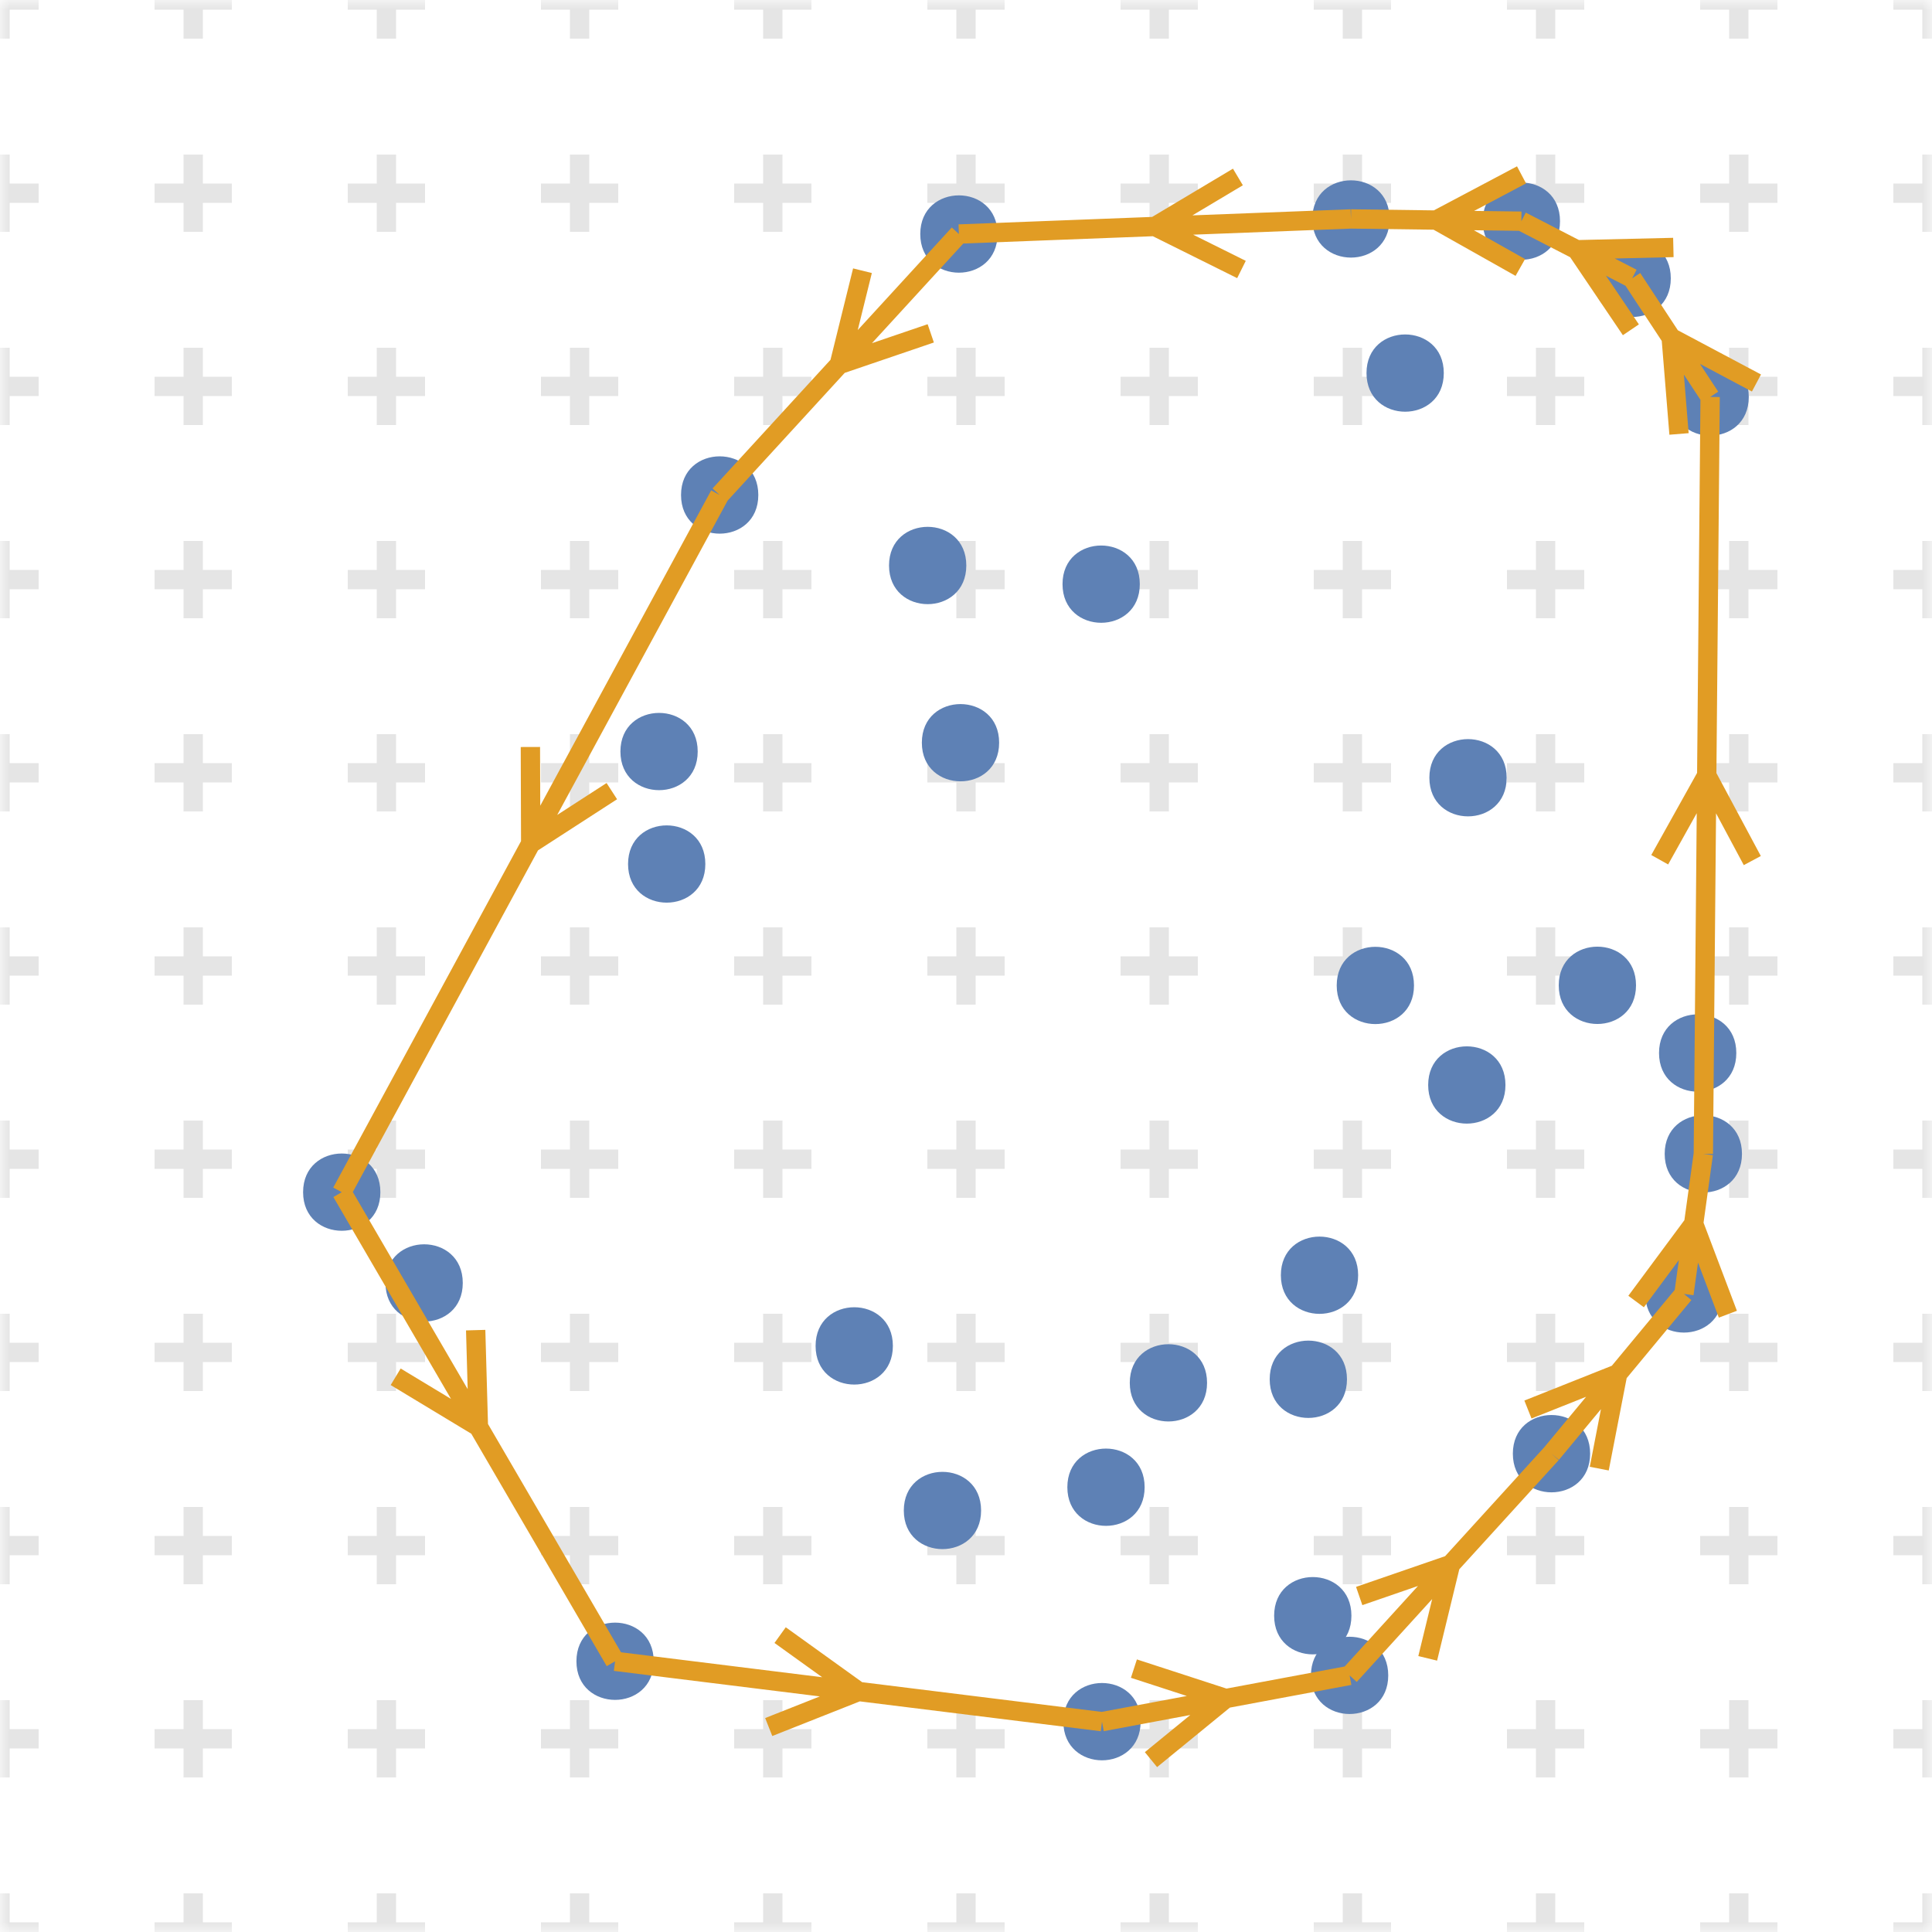 <?xml version="1.0" encoding="UTF-8"?>
<svg xmlns="http://www.w3.org/2000/svg" xmlns:xlink="http://www.w3.org/1999/xlink" width="100pt" height="100pt" viewBox="0 0 100 100" version="1.1">
<defs>
<filter id="alpha" filterUnits="objectBoundingBox" x="0%" y="0%" width="100%" height="100%">
  <feColorMatrix type="matrix" in="SourceGraphic" values="0 0 0 0 1 0 0 0 0 1 0 0 0 0 1 0 0 0 1 0"/>
</filter>
<mask id="id1">
  <g filter="url(#alpha)">
<rect x="0" y="0" width="100" height="100" style="fill:rgb(0%,0%,0%);fill-opacity:0.5;stroke:none;"/>
  </g>
</mask>
<clipPath id="id2">
  <rect x="0" y="0" width="100" height="100"/>
</clipPath>
<g id="id3" clip-path="url(#id2)">
<path style="fill:none;stroke-width:1;stroke-linecap:butt;stroke-linejoin:miter;stroke:rgb(0%,0%,0%);stroke-opacity:0.2;stroke-dasharray:4,6;stroke-dashoffset:2;stroke-miterlimit:10;" d="M -1000 -1000 L -1000 1000 M -990 -1000 L -990 1000 M -980 -1000 L -980 1000 M -970 -1000 L -970 1000 M -960 -1000 L -960 1000 M -950 -1000 L -950 1000 M -940 -1000 L -940 1000 M -930 -1000 L -930 1000 M -920 -1000 L -920 1000 M -910 -1000 L -910 1000 M -900 -1000 L -900 1000 M -890 -1000 L -890 1000 M -880 -1000 L -880 1000 M -870 -1000 L -870 1000 M -860 -1000 L -860 1000 M -850 -1000 L -850 1000 M -840 -1000 L -840 1000 M -830 -1000 L -830 1000 M -820 -1000 L -820 1000 M -810 -1000 L -810 1000 M -800 -1000 L -800 1000 M -790 -1000 L -790 1000 M -780 -1000 L -780 1000 M -770 -1000 L -770 1000 M -760 -1000 L -760 1000 M -750 -1000 L -750 1000 M -740 -1000 L -740 1000 M -730 -1000 L -730 1000 M -720 -1000 L -720 1000 M -710 -1000 L -710 1000 M -700 -1000 L -700 1000 M -690 -1000 L -690 1000 M -680 -1000 L -680 1000 M -670 -1000 L -670 1000 M -660 -1000 L -660 1000 M -650 -1000 L -650 1000 M -640 -1000 L -640 1000 M -630 -1000 L -630 1000 M -620 -1000 L -620 1000 M -610 -1000 L -610 1000 M -600 -1000 L -600 1000 M -590 -1000 L -590 1000 M -580 -1000 L -580 1000 M -570 -1000 L -570 1000 M -560 -1000 L -560 1000 M -550 -1000 L -550 1000 M -540 -1000 L -540 1000 M -530 -1000 L -530 1000 M -520 -1000 L -520 1000 M -510 -1000 L -510 1000 M -500 -1000 L -500 1000 M -490 -1000 L -490 1000 M -480 -1000 L -480 1000 M -470 -1000 L -470 1000 M -460 -1000 L -460 1000 M -450 -1000 L -450 1000 M -440 -1000 L -440 1000 M -430 -1000 L -430 1000 M -420 -1000 L -420 1000 M -410 -1000 L -410 1000 M -400 -1000 L -400 1000 M -390 -1000 L -390 1000 M -380 -1000 L -380 1000 M -370 -1000 L -370 1000 M -360 -1000 L -360 1000 M -350 -1000 L -350 1000 M -340 -1000 L -340 1000 M -330 -1000 L -330 1000 M -320 -1000 L -320 1000 M -310 -1000 L -310 1000 M -300 -1000 L -300 1000 M -290 -1000 L -290 1000 M -280 -1000 L -280 1000 M -270 -1000 L -270 1000 M -260 -1000 L -260 1000 M -250 -1000 L -250 1000 M -240 -1000 L -240 1000 M -230 -1000 L -230 1000 M -220 -1000 L -220 1000 M -210 -1000 L -210 1000 M -200 -1000 L -200 1000 M -190 -1000 L -190 1000 M -180 -1000 L -180 1000 M -170 -1000 L -170 1000 M -160 -1000 L -160 1000 M -150 -1000 L -150 1000 M -140 -1000 L -140 1000 M -130 -1000 L -130 1000 M -120 -1000 L -120 1000 M -110 -1000 L -110 1000 M -100 -1000 L -100 1000 M -90 -1000 L -90 1000 M -80 -1000 L -80 1000 M -70 -1000 L -70 1000 M -60 -1000 L -60 1000 M -50 -1000 L -50 1000 M -40 -1000 L -40 1000 M -30 -1000 L -30 1000 M -20 -1000 L -20 1000 M -10 -1000 L -10 1000 M 0 -1000 L 0 1000 M 10 -1000 L 10 1000 M 20 -1000 L 20 1000 M 30 -1000 L 30 1000 M 40 -1000 L 40 1000 M 50 -1000 L 50 1000 M 60 -1000 L 60 1000 M 70 -1000 L 70 1000 M 80 -1000 L 80 1000 M 90 -1000 L 90 1000 M 100 -1000 L 100 1000 M 110 -1000 L 110 1000 M 120 -1000 L 120 1000 M 130 -1000 L 130 1000 M 140 -1000 L 140 1000 M 150 -1000 L 150 1000 M 160 -1000 L 160 1000 M 170 -1000 L 170 1000 M 180 -1000 L 180 1000 M 190 -1000 L 190 1000 M 200 -1000 L 200 1000 M 210 -1000 L 210 1000 M 220 -1000 L 220 1000 M 230 -1000 L 230 1000 M 240 -1000 L 240 1000 M 250 -1000 L 250 1000 M 260 -1000 L 260 1000 M 270 -1000 L 270 1000 M 280 -1000 L 280 1000 M 290 -1000 L 290 1000 M 300 -1000 L 300 1000 M 310 -1000 L 310 1000 M 320 -1000 L 320 1000 M 330 -1000 L 330 1000 M 340 -1000 L 340 1000 M 350 -1000 L 350 1000 M 360 -1000 L 360 1000 M 370 -1000 L 370 1000 M 380 -1000 L 380 1000 M 390 -1000 L 390 1000 M 400 -1000 L 400 1000 M 410 -1000 L 410 1000 M 420 -1000 L 420 1000 M 430 -1000 L 430 1000 M 440 -1000 L 440 1000 M 450 -1000 L 450 1000 M 460 -1000 L 460 1000 M 470 -1000 L 470 1000 M 480 -1000 L 480 1000 M 490 -1000 L 490 1000 M 500 -1000 L 500 1000 M 510 -1000 L 510 1000 M 520 -1000 L 520 1000 M 530 -1000 L 530 1000 M 540 -1000 L 540 1000 M 550 -1000 L 550 1000 M 560 -1000 L 560 1000 M 570 -1000 L 570 1000 M 580 -1000 L 580 1000 M 590 -1000 L 590 1000 M 600 -1000 L 600 1000 M 610 -1000 L 610 1000 M 620 -1000 L 620 1000 M 630 -1000 L 630 1000 M 640 -1000 L 640 1000 M 650 -1000 L 650 1000 M 660 -1000 L 660 1000 M 670 -1000 L 670 1000 M 680 -1000 L 680 1000 M 690 -1000 L 690 1000 M 700 -1000 L 700 1000 M 710 -1000 L 710 1000 M 720 -1000 L 720 1000 M 730 -1000 L 730 1000 M 740 -1000 L 740 1000 M 750 -1000 L 750 1000 M 760 -1000 L 760 1000 M 770 -1000 L 770 1000 M 780 -1000 L 780 1000 M 790 -1000 L 790 1000 M 800 -1000 L 800 1000 M 810 -1000 L 810 1000 M 820 -1000 L 820 1000 M 830 -1000 L 830 1000 M 840 -1000 L 840 1000 M 850 -1000 L 850 1000 M 860 -1000 L 860 1000 M 870 -1000 L 870 1000 M 880 -1000 L 880 1000 M 890 -1000 L 890 1000 M 900 -1000 L 900 1000 M 910 -1000 L 910 1000 M 920 -1000 L 920 1000 M 930 -1000 L 930 1000 M 940 -1000 L 940 1000 M 950 -1000 L 950 1000 M 960 -1000 L 960 1000 M 970 -1000 L 970 1000 M 980 -1000 L 980 1000 M 990 -1000 L 990 1000 M 1000 -1000 L 1000 1000 M -1000 -1000 L 1000 -1000 M -1000 -990 L 1000 -990 M -1000 -980 L 1000 -980 M -1000 -970 L 1000 -970 M -1000 -960 L 1000 -960 M -1000 -950 L 1000 -950 M -1000 -940 L 1000 -940 M -1000 -930 L 1000 -930 M -1000 -920 L 1000 -920 M -1000 -910 L 1000 -910 M -1000 -900 L 1000 -900 M -1000 -890 L 1000 -890 M -1000 -880 L 1000 -880 M -1000 -870 L 1000 -870 M -1000 -860 L 1000 -860 M -1000 -850 L 1000 -850 M -1000 -840 L 1000 -840 M -1000 -830 L 1000 -830 M -1000 -820 L 1000 -820 M -1000 -810 L 1000 -810 M -1000 -800 L 1000 -800 M -1000 -790 L 1000 -790 M -1000 -780 L 1000 -780 M -1000 -770 L 1000 -770 M -1000 -760 L 1000 -760 M -1000 -750 L 1000 -750 M -1000 -740 L 1000 -740 M -1000 -730 L 1000 -730 M -1000 -720 L 1000 -720 M -1000 -710 L 1000 -710 M -1000 -700 L 1000 -700 M -1000 -690 L 1000 -690 M -1000 -680 L 1000 -680 M -1000 -670 L 1000 -670 M -1000 -660 L 1000 -660 M -1000 -650 L 1000 -650 M -1000 -640 L 1000 -640 M -1000 -630 L 1000 -630 M -1000 -620 L 1000 -620 M -1000 -610 L 1000 -610 M -1000 -600 L 1000 -600 M -1000 -590 L 1000 -590 M -1000 -580 L 1000 -580 M -1000 -570 L 1000 -570 M -1000 -560 L 1000 -560 M -1000 -550 L 1000 -550 M -1000 -540 L 1000 -540 M -1000 -530 L 1000 -530 M -1000 -520 L 1000 -520 M -1000 -510 L 1000 -510 M -1000 -500 L 1000 -500 M -1000 -490 L 1000 -490 M -1000 -480 L 1000 -480 M -1000 -470 L 1000 -470 M -1000 -460 L 1000 -460 M -1000 -450 L 1000 -450 M -1000 -440 L 1000 -440 M -1000 -430 L 1000 -430 M -1000 -420 L 1000 -420 M -1000 -410 L 1000 -410 M -1000 -400 L 1000 -400 M -1000 -390 L 1000 -390 M -1000 -380 L 1000 -380 M -1000 -370 L 1000 -370 M -1000 -360 L 1000 -360 M -1000 -350 L 1000 -350 M -1000 -340 L 1000 -340 M -1000 -330 L 1000 -330 M -1000 -320 L 1000 -320 M -1000 -310 L 1000 -310 M -1000 -300 L 1000 -300 M -1000 -290 L 1000 -290 M -1000 -280 L 1000 -280 M -1000 -270 L 1000 -270 M -1000 -260 L 1000 -260 M -1000 -250 L 1000 -250 M -1000 -240 L 1000 -240 M -1000 -230 L 1000 -230 M -1000 -220 L 1000 -220 M -1000 -210 L 1000 -210 M -1000 -200 L 1000 -200 M -1000 -190 L 1000 -190 M -1000 -180 L 1000 -180 M -1000 -170 L 1000 -170 M -1000 -160 L 1000 -160 M -1000 -150 L 1000 -150 M -1000 -140 L 1000 -140 M -1000 -130 L 1000 -130 M -1000 -120 L 1000 -120 M -1000 -110 L 1000 -110 M -1000 -100 L 1000 -100 M -1000 -90 L 1000 -90 M -1000 -80 L 1000 -80 M -1000 -70 L 1000 -70 M -1000 -60 L 1000 -60 M -1000 -50 L 1000 -50 M -1000 -40 L 1000 -40 M -1000 -30 L 1000 -30 M -1000 -20 L 1000 -20 M -1000 -10 L 1000 -10 M -1000 0 L 1000 0 M -1000 10 L 1000 10 M -1000 20 L 1000 20 M -1000 30 L 1000 30 M -1000 40 L 1000 40 M -1000 50 L 1000 50 M -1000 60 L 1000 60 M -1000 70 L 1000 70 M -1000 80 L 1000 80 M -1000 90 L 1000 90 M -1000 100 L 1000 100 M -1000 110 L 1000 110 M -1000 120 L 1000 120 M -1000 130 L 1000 130 M -1000 140 L 1000 140 M -1000 150 L 1000 150 M -1000 160 L 1000 160 M -1000 170 L 1000 170 M -1000 180 L 1000 180 M -1000 190 L 1000 190 M -1000 200 L 1000 200 M -1000 210 L 1000 210 M -1000 220 L 1000 220 M -1000 230 L 1000 230 M -1000 240 L 1000 240 M -1000 250 L 1000 250 M -1000 260 L 1000 260 M -1000 270 L 1000 270 M -1000 280 L 1000 280 M -1000 290 L 1000 290 M -1000 300 L 1000 300 M -1000 310 L 1000 310 M -1000 320 L 1000 320 M -1000 330 L 1000 330 M -1000 340 L 1000 340 M -1000 350 L 1000 350 M -1000 360 L 1000 360 M -1000 370 L 1000 370 M -1000 380 L 1000 380 M -1000 390 L 1000 390 M -1000 400 L 1000 400 M -1000 410 L 1000 410 M -1000 420 L 1000 420 M -1000 430 L 1000 430 M -1000 440 L 1000 440 M -1000 450 L 1000 450 M -1000 460 L 1000 460 M -1000 470 L 1000 470 M -1000 480 L 1000 480 M -1000 490 L 1000 490 M -1000 500 L 1000 500 M -1000 510 L 1000 510 M -1000 520 L 1000 520 M -1000 530 L 1000 530 M -1000 540 L 1000 540 M -1000 550 L 1000 550 M -1000 560 L 1000 560 M -1000 570 L 1000 570 M -1000 580 L 1000 580 M -1000 590 L 1000 590 M -1000 600 L 1000 600 M -1000 610 L 1000 610 M -1000 620 L 1000 620 M -1000 630 L 1000 630 M -1000 640 L 1000 640 M -1000 650 L 1000 650 M -1000 660 L 1000 660 M -1000 670 L 1000 670 M -1000 680 L 1000 680 M -1000 690 L 1000 690 M -1000 700 L 1000 700 M -1000 710 L 1000 710 M -1000 720 L 1000 720 M -1000 730 L 1000 730 M -1000 740 L 1000 740 M -1000 750 L 1000 750 M -1000 760 L 1000 760 M -1000 770 L 1000 770 M -1000 780 L 1000 780 M -1000 790 L 1000 790 M -1000 800 L 1000 800 M -1000 810 L 1000 810 M -1000 820 L 1000 820 M -1000 830 L 1000 830 M -1000 840 L 1000 840 M -1000 850 L 1000 850 M -1000 860 L 1000 860 M -1000 870 L 1000 870 M -1000 880 L 1000 880 M -1000 890 L 1000 890 M -1000 900 L 1000 900 M -1000 910 L 1000 910 M -1000 920 L 1000 920 M -1000 930 L 1000 930 M -1000 940 L 1000 940 M -1000 950 L 1000 950 M -1000 960 L 1000 960 M -1000 970 L 1000 970 M -1000 980 L 1000 980 M -1000 990 L 1000 990 M -1000 1000 L 1000 1000 " transform="matrix(1,0,0,-1,0,100)"/>
</g>
</defs>
<g id="id4">
<use xlink:href="#id3" mask="url(#id1)"/>
<path style=" stroke:none;fill-rule:nonzero;fill:rgb(36.842%,50.678%,70.98%);fill-opacity:1;" d="M 50.016 29.27 C 50.016 26.602 46.016 26.602 46.016 29.27 C 46.016 31.938 50.016 31.938 50.016 29.27 "/>
<path style=" stroke:none;fill-rule:nonzero;fill:rgb(36.842%,50.678%,70.98%);fill-opacity:1;" d="M 39.25 25.621 C 39.25 22.953 35.25 22.953 35.25 25.621 C 35.25 28.289 39.25 28.289 39.25 25.621 "/>
<path style=" stroke:none;fill-rule:nonzero;fill:rgb(36.842%,50.678%,70.98%);fill-opacity:1;" d="M 33.836 85.988 C 33.836 83.32 29.836 83.32 29.836 85.988 C 29.836 88.652 33.836 88.652 33.836 85.988 "/>
<path style=" stroke:none;fill-rule:nonzero;fill:rgb(36.842%,50.678%,70.98%);fill-opacity:1;" d="M 90.164 59.723 C 90.164 57.059 86.164 57.059 86.164 59.723 C 86.164 62.391 90.164 62.391 90.164 59.723 "/>
<path style=" stroke:none;fill-rule:nonzero;fill:rgb(36.842%,50.678%,70.98%);fill-opacity:1;" d="M 89.871 54.504 C 89.871 51.836 85.871 51.836 85.871 54.504 C 85.871 57.172 89.871 57.172 89.871 54.504 "/>
<path style=" stroke:none;fill-rule:nonzero;fill:rgb(36.842%,50.678%,70.98%);fill-opacity:1;" d="M 58.996 30.234 C 58.996 27.57 54.996 27.57 54.996 30.234 C 54.996 32.902 58.996 32.902 58.996 30.234 "/>
<path style=" stroke:none;fill-rule:nonzero;fill:rgb(36.842%,50.678%,70.98%);fill-opacity:1;" d="M 70.297 66.004 C 70.297 63.34 66.297 63.34 66.297 66.004 C 66.297 68.672 70.297 68.672 70.297 66.004 "/>
<path style=" stroke:none;fill-rule:nonzero;fill:rgb(36.842%,50.678%,70.98%);fill-opacity:1;" d="M 36.113 38.898 C 36.113 36.234 32.113 36.234 32.113 38.898 C 32.113 41.566 36.113 41.566 36.113 38.898 "/>
<path style=" stroke:none;fill-rule:nonzero;fill:rgb(36.842%,50.678%,70.98%);fill-opacity:1;" d="M 80.746 11.449 C 80.746 8.781 76.746 8.781 76.746 11.449 C 76.746 14.113 80.746 14.113 80.746 11.449 "/>
<path style=" stroke:none;fill-rule:nonzero;fill:rgb(36.842%,50.678%,70.98%);fill-opacity:1;" d="M 77.984 40.254 C 77.984 37.59 73.984 37.59 73.984 40.254 C 73.984 42.922 77.984 42.922 77.984 40.254 "/>
<path style=" stroke:none;fill-rule:nonzero;fill:rgb(36.842%,50.678%,70.98%);fill-opacity:1;" d="M 62.477 71.574 C 62.477 68.91 58.477 68.91 58.477 71.574 C 58.477 74.242 62.477 74.242 62.477 71.574 "/>
<path style=" stroke:none;fill-rule:nonzero;fill:rgb(36.842%,50.678%,70.98%);fill-opacity:1;" d="M 46.215 69.664 C 46.215 66.996 42.215 66.996 42.215 69.664 C 42.215 72.332 46.215 72.332 46.215 69.664 "/>
<path style=" stroke:none;fill-rule:nonzero;fill:rgb(36.842%,50.678%,70.98%);fill-opacity:1;" d="M 77.922 56.16 C 77.922 53.492 73.922 53.492 73.922 56.16 C 73.922 58.824 77.922 58.824 77.922 56.16 "/>
<path style=" stroke:none;fill-rule:nonzero;fill:rgb(36.842%,50.678%,70.98%);fill-opacity:1;" d="M 69.719 71.391 C 69.719 68.723 65.719 68.723 65.719 71.391 C 65.719 74.059 69.719 74.059 69.719 71.391 "/>
<path style=" stroke:none;fill-rule:nonzero;fill:rgb(36.842%,50.678%,70.98%);fill-opacity:1;" d="M 73.188 51.008 C 73.188 48.34 69.188 48.34 69.188 51.008 C 69.188 53.672 73.188 53.672 73.188 51.008 "/>
<path style=" stroke:none;fill-rule:nonzero;fill:rgb(36.842%,50.678%,70.98%);fill-opacity:1;" d="M 90.516 20.547 C 90.516 17.879 86.516 17.879 86.516 20.547 C 86.516 23.215 90.516 23.215 90.516 20.547 "/>
<path style=" stroke:none;fill-rule:nonzero;fill:rgb(36.842%,50.678%,70.98%);fill-opacity:1;" d="M 51.715 38.441 C 51.715 35.777 47.715 35.777 47.715 38.441 C 47.715 41.109 51.715 41.109 51.715 38.441 "/>
<path style=" stroke:none;fill-rule:nonzero;fill:rgb(36.842%,50.678%,70.98%);fill-opacity:1;" d="M 74.73 19.309 C 74.73 16.645 70.73 16.645 70.73 19.309 C 70.73 21.977 74.73 21.977 74.73 19.309 "/>
<path style=" stroke:none;fill-rule:nonzero;fill:rgb(36.842%,50.678%,70.98%);fill-opacity:1;" d="M 36.508 44.723 C 36.508 42.055 32.508 42.055 32.508 44.723 C 32.508 47.387 36.508 47.387 36.508 44.723 "/>
<path style=" stroke:none;fill-rule:nonzero;fill:rgb(36.842%,50.678%,70.98%);fill-opacity:1;" d="M 86.48 14.406 C 86.48 11.738 82.48 11.738 82.48 14.406 C 82.48 17.074 86.48 17.074 86.48 14.406 "/>
<path style=" stroke:none;fill-rule:nonzero;fill:rgb(36.842%,50.678%,70.98%);fill-opacity:1;" d="M 59.039 89.113 C 59.039 86.445 55.039 86.445 55.039 89.113 C 55.039 91.781 59.039 91.781 59.039 89.113 "/>
<path style=" stroke:none;fill-rule:nonzero;fill:rgb(36.842%,50.678%,70.98%);fill-opacity:1;" d="M 69.949 83.629 C 69.949 80.961 65.949 80.961 65.949 83.629 C 65.949 86.297 69.949 86.297 69.949 83.629 "/>
<path style=" stroke:none;fill-rule:nonzero;fill:rgb(36.842%,50.678%,70.98%);fill-opacity:1;" d="M 84.68 51 C 84.68 48.332 80.68 48.332 80.68 51 C 80.68 53.668 84.68 53.668 84.68 51 "/>
<path style=" stroke:none;fill-rule:nonzero;fill:rgb(36.842%,50.678%,70.98%);fill-opacity:1;" d="M 51.633 12.113 C 51.633 9.445 47.633 9.445 47.633 12.113 C 47.633 14.781 51.633 14.781 51.633 12.113 "/>
<path style=" stroke:none;fill-rule:nonzero;fill:rgb(36.842%,50.678%,70.98%);fill-opacity:1;" d="M 71.855 86.719 C 71.855 84.051 67.855 84.051 67.855 86.719 C 67.855 89.383 71.855 89.383 71.855 86.719 "/>
<path style=" stroke:none;fill-rule:nonzero;fill:rgb(36.842%,50.678%,70.98%);fill-opacity:1;" d="M 50.781 78.184 C 50.781 75.516 46.781 75.516 46.781 78.184 C 46.781 80.848 50.781 80.848 50.781 78.184 "/>
<path style=" stroke:none;fill-rule:nonzero;fill:rgb(36.842%,50.678%,70.98%);fill-opacity:1;" d="M 23.953 66.406 C 23.953 63.738 19.953 63.738 19.953 66.406 C 19.953 69.07 23.953 69.07 23.953 66.406 "/>
<path style=" stroke:none;fill-rule:nonzero;fill:rgb(36.842%,50.678%,70.98%);fill-opacity:1;" d="M 19.688 61.707 C 19.688 59.039 15.688 59.039 15.688 61.707 C 15.688 64.371 19.688 64.371 19.688 61.707 "/>
<path style=" stroke:none;fill-rule:nonzero;fill:rgb(36.842%,50.678%,70.98%);fill-opacity:1;" d="M 59.246 76.977 C 59.246 74.312 55.246 74.312 55.246 76.977 C 55.246 79.645 59.246 79.645 59.246 76.977 "/>
<path style=" stroke:none;fill-rule:nonzero;fill:rgb(36.842%,50.678%,70.98%);fill-opacity:1;" d="M 89.16 66.973 C 89.16 64.309 85.16 64.309 85.16 66.973 C 85.16 69.641 89.16 69.641 89.16 66.973 "/>
<path style=" stroke:none;fill-rule:nonzero;fill:rgb(36.842%,50.678%,70.98%);fill-opacity:1;" d="M 82.305 75.242 C 82.305 72.574 78.305 72.574 78.305 75.242 C 78.305 77.91 82.305 77.91 82.305 75.242 "/>
<path style=" stroke:none;fill-rule:nonzero;fill:rgb(36.842%,50.678%,70.98%);fill-opacity:1;" d="M 71.926 11.332 C 71.926 8.668 67.926 8.668 67.926 11.332 C 67.926 14 71.926 14 71.926 11.332 "/>
<path style="fill:none;stroke-width:1;stroke-linecap:butt;stroke-linejoin:miter;stroke:rgb(88.072%,61.104%,14.205%);stroke-opacity:1;stroke-miterlimit:10;" d="M 84.48 85.594 L 78.746 88.551 M 86.613 87.191 L 81.613 87.074 L 84.414 82.93 M 78.746 88.551 L 69.926 88.668 M 78.754 90.949 L 74.336 88.609 L 78.691 86.156 M 69.926 88.668 L 49.633 87.887 M 64.074 90.84 L 59.781 88.277 L 64.258 86.051 M 49.633 87.887 L 37.25 74.379 M 44.641 85.988 L 43.441 81.133 L 48.176 82.746 M 37.25 74.379 L 17.688 38.293 M 27.453 61.336 L 27.469 56.336 L 31.668 59.051 M 17.688 38.293 L 31.836 14.012 M 20.48 28.738 L 24.762 26.152 L 24.621 31.152 M 31.836 14.012 L 57.039 10.887 M 39.789 10.609 L 44.438 12.449 L 40.379 15.367 M 57.039 10.887 L 69.855 13.281 M 59.574 8.922 L 63.445 12.086 L 58.691 13.633 M 69.855 13.281 L 80.305 24.758 M 73.898 14.164 L 75.078 19.02 L 70.352 17.391 M 80.305 24.758 L 87.16 33.027 M 82.777 23.984 L 83.73 28.891 L 79.086 27.043 M 87.16 33.027 L 88.164 40.277 M 89.434 31.977 L 87.664 36.652 L 84.684 32.633 M 88.164 40.277 L 88.516 79.453 M 90.699 55.457 L 88.34 59.863 L 85.906 55.5 M 88.516 79.453 L 84.48 85.594 M 90.914 80.176 L 86.5 82.523 L 86.906 77.539 " transform="matrix(1,0,0,-1,0,100)"/>
</g>
</svg>
